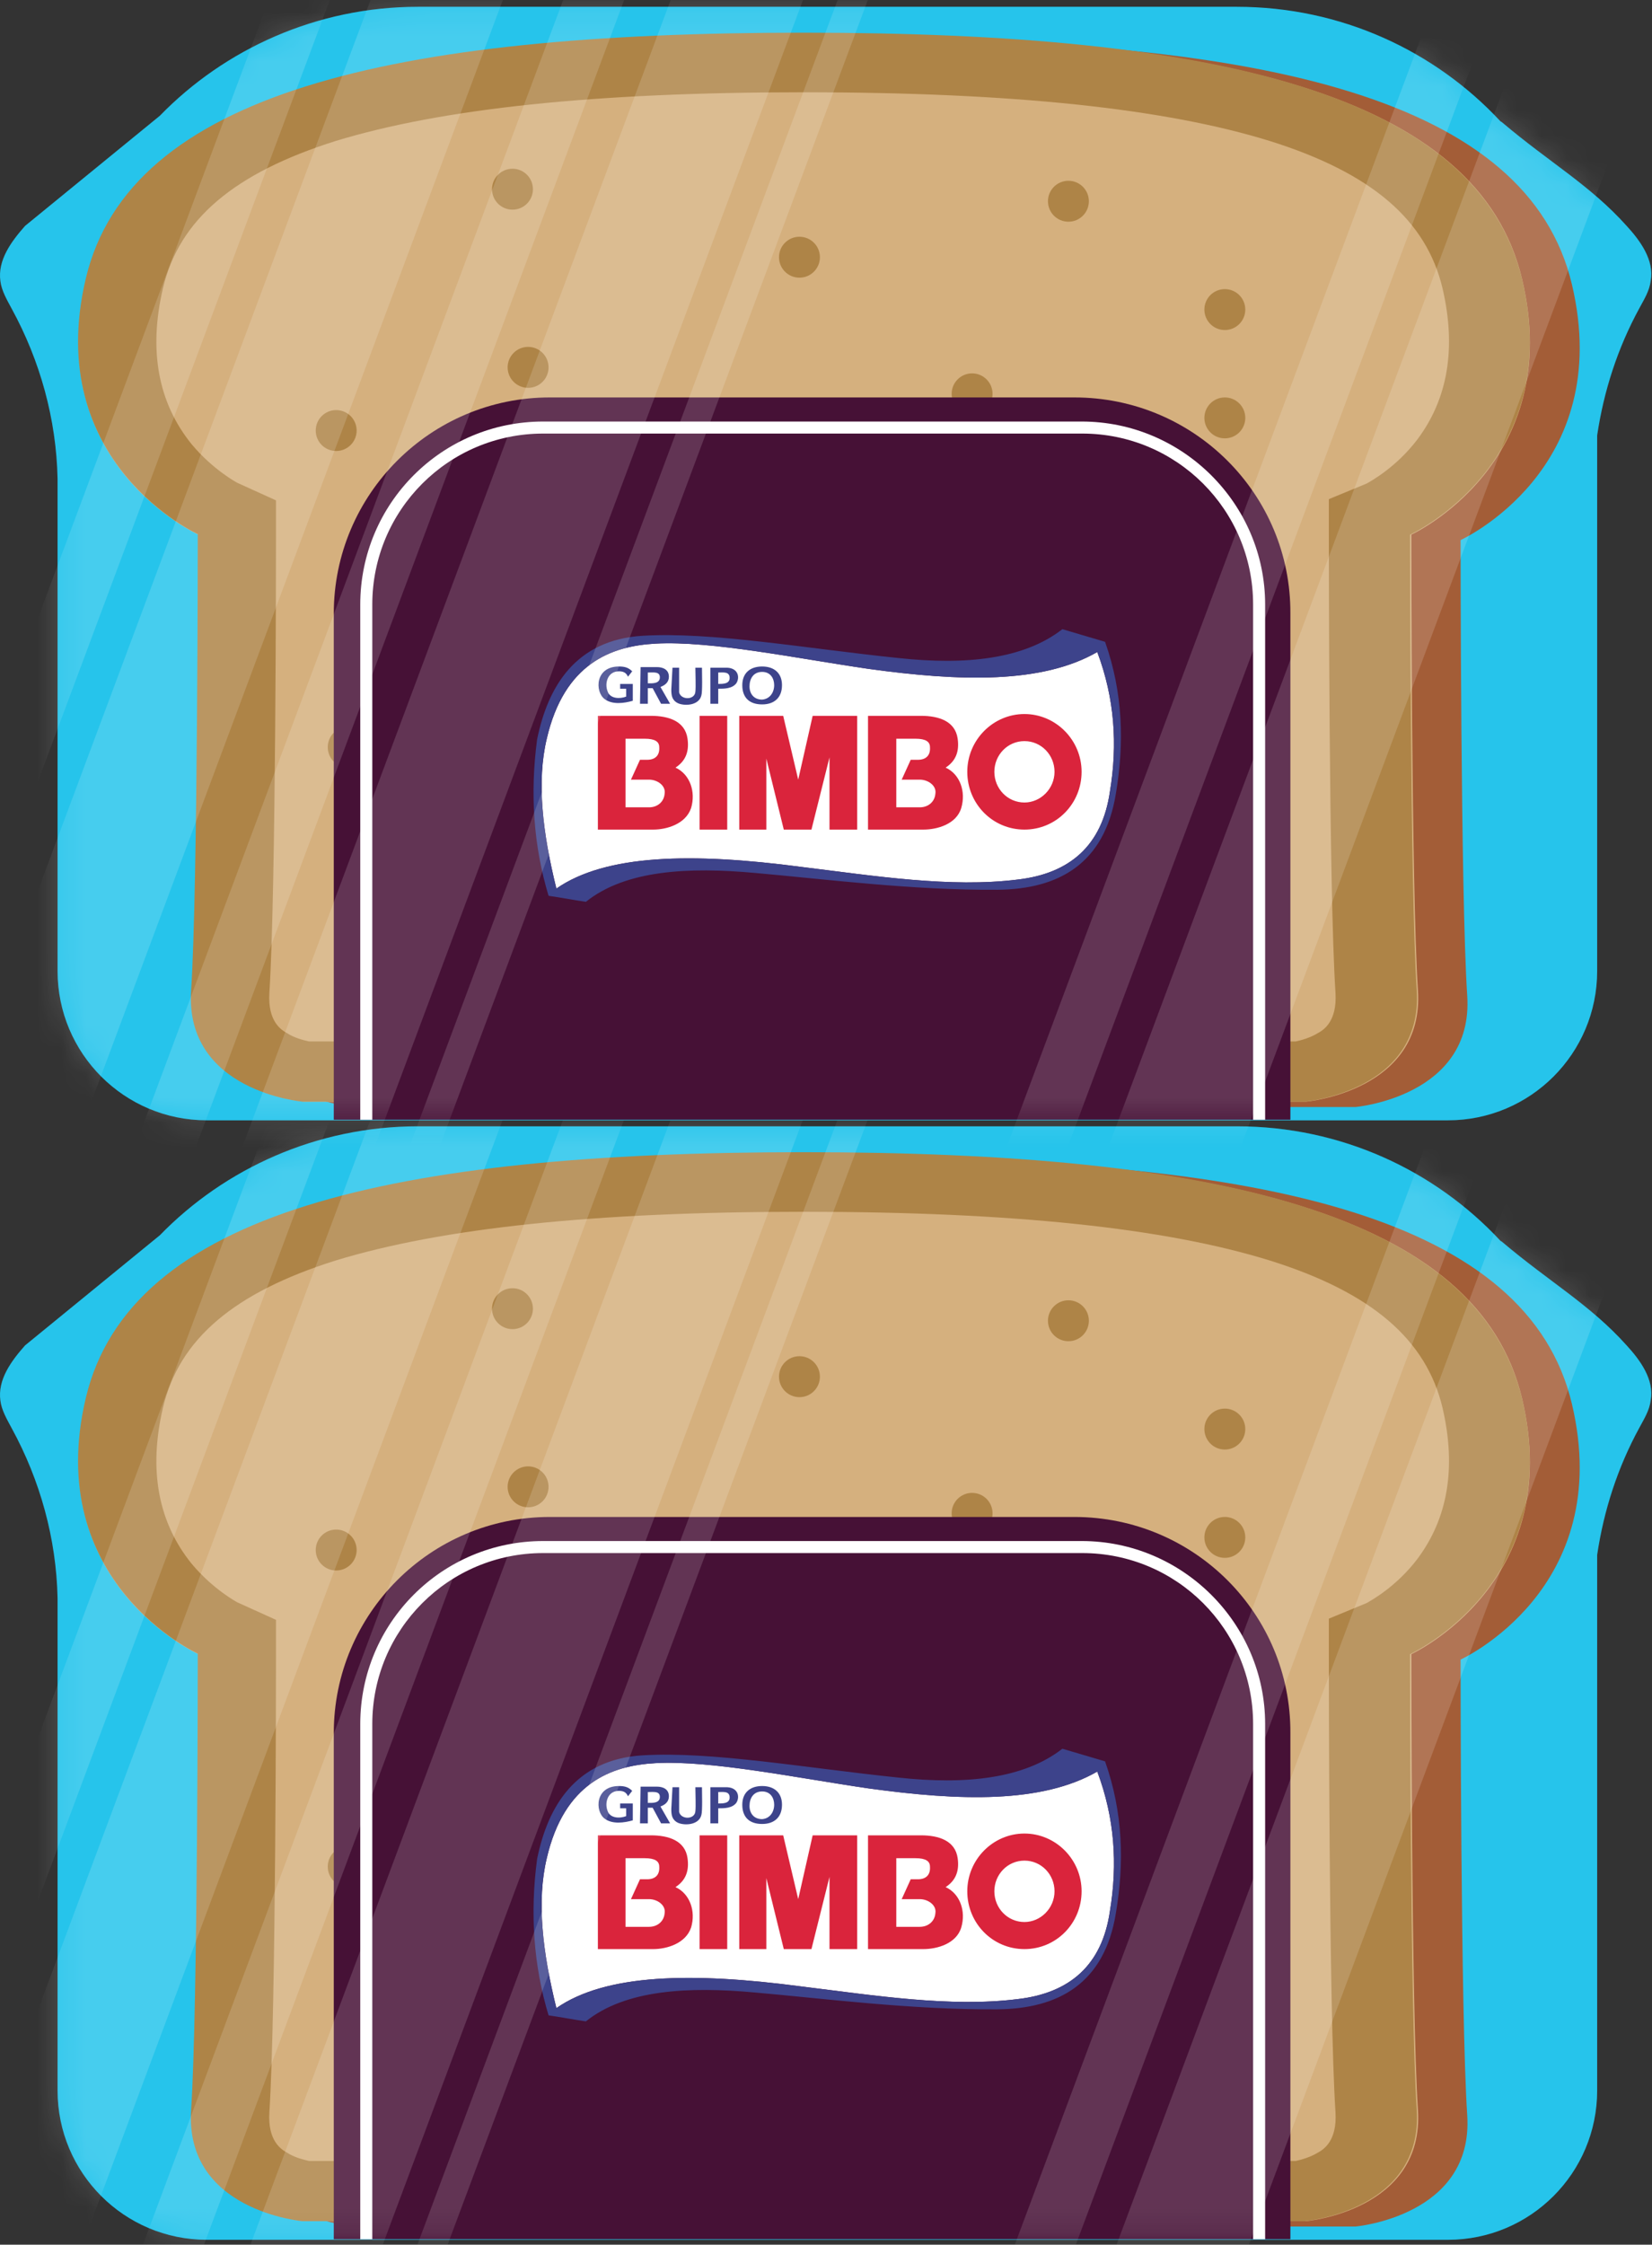 <svg width="67" height="91" viewBox="0 0 67 91" fill="none" xmlns="http://www.w3.org/2000/svg">
<rect x="0" y="0" width="67" height="91" fill="#333333" stroke="none"/>
<path d="M65.972 54.543C64.483 52.884 62.849 51.981 60.921 50.346C60.897 50.322 60.872 50.322 60.848 50.297C58.188 47.442 54.382 45.661 50.16 45.661H16.951C12.852 45.661 9.118 47.369 6.483 50.078L1.017 54.543C0.456 55.177 -0.105 55.934 0.017 56.788C0.066 57.178 0.285 57.544 0.48 57.91C1.627 60.009 2.286 62.376 2.335 64.791V84.751C2.335 88.094 5.043 90.802 8.386 90.802H58.725C62.068 90.802 64.776 88.094 64.776 84.751V63.034C65.045 61.229 65.606 59.496 66.484 57.886C66.68 57.52 66.899 57.178 66.948 56.763C67.094 55.934 66.533 55.153 65.972 54.543Z" fill="#00BAE7"/>
<path d="M63.751 56.91C61.97 49.419 51.404 46.954 34.641 46.954C17.878 46.954 7.313 49.419 5.531 56.91C3.75 64.401 10.07 67.28 10.07 67.28C10.07 67.28 10.07 81.652 9.801 85.751C9.533 89.85 14.34 90.265 14.34 90.265H34.666H54.967C54.967 90.265 59.774 89.85 59.506 85.751C59.237 81.652 59.237 67.28 59.237 67.28C59.237 67.28 65.532 64.425 63.751 56.91Z" fill="#934114"/>
<path d="M61.729 56.69C59.948 49.199 49.382 46.734 32.619 46.734C15.856 46.734 5.315 49.174 3.509 56.69C1.703 64.205 8.047 67.06 8.047 67.06C8.047 67.06 8.047 81.432 7.779 85.531C7.511 89.631 12.318 90.046 12.318 90.046H32.643H52.969C52.969 90.046 57.776 89.631 57.508 85.531C57.239 81.432 57.239 67.06 57.239 67.06C57.239 67.06 63.51 64.181 61.729 56.69Z" fill="#CEA267"/>
<path d="M13.634 63.668C14.092 63.668 14.464 63.297 14.464 62.838C14.464 62.38 14.092 62.009 13.634 62.009C13.176 62.009 12.805 62.38 12.805 62.838C12.805 63.297 13.176 63.668 13.634 63.668Z" fill="#A06E27"/>
<path d="M21.418 61.106C21.876 61.106 22.247 60.735 22.247 60.277C22.247 59.819 21.876 59.447 21.418 59.447C20.959 59.447 20.588 59.819 20.588 60.277C20.588 60.735 20.959 61.106 21.418 61.106Z" fill="#A06E27"/>
<path d="M20.785 53.884C21.243 53.884 21.614 53.512 21.614 53.054C21.614 52.596 21.243 52.225 20.785 52.225C20.326 52.225 19.955 52.596 19.955 53.054C19.955 53.512 20.326 53.884 20.785 53.884Z" fill="#A06E27"/>
<path d="M19.148 71.819C19.606 71.819 19.978 71.448 19.978 70.99C19.978 70.532 19.606 70.16 19.148 70.16C18.69 70.16 18.318 70.532 18.318 70.99C18.318 71.448 18.69 71.819 19.148 71.819Z" fill="#A06E27"/>
<path d="M33.253 67.255C33.712 67.255 34.083 66.883 34.083 66.425C34.083 65.967 33.712 65.596 33.253 65.596C32.795 65.596 32.424 65.967 32.424 66.425C32.424 66.883 32.795 67.255 33.253 67.255Z" fill="#A06E27"/>
<path d="M25.175 66.45C25.634 66.45 26.005 66.079 26.005 65.621C26.005 65.162 25.634 64.791 25.175 64.791C24.717 64.791 24.346 65.162 24.346 65.621C24.346 66.079 24.717 66.45 25.175 66.45Z" fill="#A06E27"/>
<path d="M32.423 56.641C32.882 56.641 33.253 56.269 33.253 55.811C33.253 55.353 32.882 54.981 32.423 54.981C31.965 54.981 31.594 55.353 31.594 55.811C31.594 56.269 31.965 56.641 32.423 56.641Z" fill="#A06E27"/>
<path d="M50.822 76.211C51.28 76.211 51.651 75.84 51.651 75.381C51.651 74.923 51.28 74.552 50.822 74.552C50.364 74.552 49.992 74.923 49.992 75.381C49.992 75.84 50.364 76.211 50.822 76.211Z" fill="#A06E27"/>
<path d="M43.013 78.749C43.471 78.749 43.843 78.378 43.843 77.919C43.843 77.461 43.471 77.09 43.013 77.09C42.555 77.09 42.184 77.461 42.184 77.919C42.184 78.378 42.555 78.749 43.013 78.749Z" fill="#A06E27"/>
<path d="M43.646 85.973C44.104 85.973 44.476 85.601 44.476 85.143C44.476 84.685 44.104 84.314 43.646 84.314C43.188 84.314 42.816 84.685 42.816 85.143C42.816 85.601 43.188 85.973 43.646 85.973Z" fill="#A06E27"/>
<path d="M45.283 68.037C45.741 68.037 46.112 67.666 46.112 67.208C46.112 66.749 45.741 66.378 45.283 66.378C44.825 66.378 44.453 66.749 44.453 67.208C44.453 67.666 44.825 68.037 45.283 68.037Z" fill="#A06E27"/>
<path d="M39.425 62.181C39.883 62.181 40.255 61.809 40.255 61.351C40.255 60.893 39.883 60.522 39.425 60.522C38.967 60.522 38.596 60.893 38.596 61.351C38.596 61.809 38.967 62.181 39.425 62.181Z" fill="#A06E27"/>
<path d="M49.675 58.765C50.133 58.765 50.505 58.393 50.505 57.935C50.505 57.477 50.133 57.105 49.675 57.105C49.217 57.105 48.846 57.477 48.846 57.935C48.846 58.393 49.217 58.765 49.675 58.765Z" fill="#A06E27"/>
<path d="M49.675 63.156C50.133 63.156 50.505 62.785 50.505 62.327C50.505 61.868 50.133 61.497 49.675 61.497C49.217 61.497 48.846 61.868 48.846 62.327C48.846 62.785 49.217 63.156 49.675 63.156Z" fill="#A06E27"/>
<path d="M43.332 54.373C43.79 54.373 44.161 54.002 44.161 53.544C44.161 53.085 43.79 52.714 43.332 52.714C42.873 52.714 42.502 53.085 42.502 53.544C42.502 54.002 42.873 54.373 43.332 54.373Z" fill="#A06E27"/>
<path d="M31.203 72.601C31.661 72.601 32.032 72.229 32.032 71.771C32.032 71.313 31.661 70.941 31.203 70.941C30.744 70.941 30.373 71.313 30.373 71.771C30.373 72.229 30.744 72.601 31.203 72.601Z" fill="#A06E27"/>
<path d="M28.275 79.433C28.733 79.433 29.105 79.061 29.105 78.603C29.105 78.145 28.733 77.773 28.275 77.773C27.817 77.773 27.445 78.145 27.445 78.603C27.445 79.061 27.817 79.433 28.275 79.433Z" fill="#A06E27"/>
<path d="M14.123 76.504C14.581 76.504 14.952 76.132 14.952 75.674C14.952 75.216 14.581 74.845 14.123 74.845C13.664 74.845 13.293 75.216 13.293 75.674C13.293 76.132 13.664 76.504 14.123 76.504Z" fill="#A06E27"/>
<path d="M17.05 84.312C17.509 84.312 17.88 83.94 17.88 83.482C17.88 83.024 17.509 82.652 17.05 82.652C16.592 82.652 16.221 83.024 16.221 83.482C16.221 83.94 16.592 84.312 17.05 84.312Z" fill="#A06E27"/>
<path d="M23.884 85.29C24.343 85.29 24.714 84.919 24.714 84.46C24.714 84.002 24.343 83.631 23.884 83.631C23.426 83.631 23.055 84.002 23.055 84.46C23.055 84.919 23.426 85.29 23.884 85.29Z" fill="#A06E27"/>
<path d="M25.103 75.772C25.561 75.772 25.933 75.401 25.933 74.943C25.933 74.485 25.561 74.113 25.103 74.113C24.645 74.113 24.273 74.485 24.273 74.943C24.273 75.401 24.645 75.772 25.103 75.772Z" fill="#A06E27"/>
<path d="M39.279 73.43C39.737 73.43 40.108 73.058 40.108 72.6C40.108 72.142 39.737 71.77 39.279 71.77C38.821 71.77 38.449 72.142 38.449 72.6C38.449 73.058 38.821 73.43 39.279 73.43Z" fill="#A06E27"/>
<path d="M32.007 83.238C32.465 83.238 32.837 82.867 32.837 82.409C32.837 81.951 32.465 81.579 32.007 81.579C31.549 81.579 31.178 81.951 31.178 82.409C31.178 82.867 31.549 83.238 32.007 83.238Z" fill="#A06E27"/>
<path d="M32.592 49.126C41.059 49.126 47.257 49.784 51.503 51.102C55.627 52.395 57.847 54.299 58.506 57.08C59.067 59.496 58.726 61.546 57.481 63.205C56.627 64.327 55.602 64.888 55.431 64.986L53.894 65.621V67.036C53.894 67.621 53.894 81.505 54.163 85.629C54.236 86.8 53.675 87.142 53.455 87.264C53.138 87.459 52.772 87.557 52.552 87.606H32.544H12.535C12.316 87.557 11.925 87.459 11.632 87.264C11.413 87.142 10.851 86.8 10.925 85.629C11.193 81.505 11.193 67.621 11.193 67.036V65.669L9.631 64.962C9.631 64.962 8.655 64.449 7.777 63.4C6.411 61.716 6.02 59.593 6.606 57.08C7.265 54.274 9.509 52.395 13.609 51.102C17.928 49.784 24.101 49.126 32.592 49.126ZM32.592 46.71C15.854 46.71 5.264 49.174 3.482 56.665C1.701 64.156 8.021 67.036 8.021 67.036C8.021 67.036 8.021 81.408 7.753 85.507C7.46 89.631 12.267 90.046 12.267 90.046H32.592H52.918C52.918 90.046 57.725 89.631 57.457 85.531C57.188 81.432 57.188 67.06 57.188 67.06C57.188 67.06 63.508 64.181 61.727 56.69C59.897 49.174 49.331 46.71 32.592 46.71Z" fill="#A06E27"/>
<path opacity="0.15" d="M65.972 54.543C64.483 52.884 62.849 51.981 60.921 50.346C60.897 50.322 60.872 50.322 60.848 50.297C58.188 47.442 54.382 45.661 50.16 45.661H16.951C12.852 45.661 9.118 47.369 6.483 50.078L1.017 54.543C0.456 55.177 -0.105 55.934 0.017 56.788C0.066 57.178 0.285 57.544 0.48 57.91C1.627 60.009 2.286 62.376 2.335 64.791V84.751C2.335 88.094 5.043 90.802 8.386 90.802H58.725C62.068 90.802 64.776 88.094 64.776 84.751V63.034C65.045 61.229 65.606 59.496 66.484 57.886C66.68 57.52 66.899 57.178 66.948 56.763C67.094 55.934 66.533 55.153 65.972 54.543Z" fill="white"/>
<path d="M43.574 61.498H22.297C17.466 61.498 13.537 65.427 13.537 70.258V90.779H52.334V70.258C52.359 65.427 48.43 61.498 43.574 61.498Z" fill="#461136"/>
<path d="M43.868 62.474H22.029C17.93 62.474 14.611 65.792 14.611 69.891V90.778H15.099V69.891C15.099 66.061 18.198 62.962 22.029 62.962H43.892C47.723 62.962 50.822 66.061 50.822 69.891V90.778H51.31V69.891C51.31 65.817 47.967 62.474 43.868 62.474Z" fill="white"/>
<path fill-rule="evenodd" clip-rule="evenodd" d="M32.496 80.53C28.055 79.944 24.566 80.018 22.565 81.409C22.004 79.139 21.76 77.065 22.175 75.333C22.883 72.283 24.786 71.575 26.591 71.477C28.836 71.355 32.374 72.087 35.229 72.502C38.938 73.015 42.257 73.112 44.502 71.819C45.209 73.698 45.331 75.577 45.014 77.48C44.697 79.676 43.379 80.799 41.281 81.043C38.548 81.384 35.473 80.896 32.496 80.53Z" fill="white"/>
<path fill-rule="evenodd" clip-rule="evenodd" d="M30.91 72.626C31.252 72.626 31.398 72.894 31.398 73.163C31.398 73.456 31.227 73.724 30.91 73.748C30.568 73.748 30.398 73.504 30.398 73.212C30.398 72.919 30.544 72.626 30.91 72.626ZM30.91 72.406C30.422 72.406 30.105 72.675 30.105 73.163C30.105 73.675 30.398 73.944 30.91 73.944C31.398 73.944 31.715 73.675 31.715 73.163C31.715 72.675 31.398 72.406 30.91 72.406ZM29.129 73.114V72.65C29.324 72.65 29.592 72.602 29.592 72.87C29.592 73.114 29.324 73.114 29.129 73.114ZM28.812 73.919H29.129V73.309C29.373 73.309 29.69 73.309 29.861 73.09C30.007 72.87 29.958 72.48 29.495 72.455H28.812V73.919ZM27.274 72.455H27.543C27.543 72.602 27.543 73.334 27.543 73.456C27.616 73.773 28.177 73.773 28.202 73.431C28.226 73.236 28.202 72.675 28.202 72.455H28.47C28.47 72.65 28.494 73.431 28.446 73.578C28.348 73.992 27.762 74.017 27.494 73.895C27.25 73.773 27.226 73.578 27.226 73.334L27.274 72.455ZM26.274 73.09V72.65C26.494 72.65 26.762 72.602 26.762 72.846C26.762 73.114 26.445 73.09 26.274 73.09ZM25.957 73.919H26.274V73.285H26.469L26.811 73.919H27.177L26.786 73.236C26.982 73.163 27.128 73.041 27.128 72.821C27.128 72.528 26.884 72.431 26.64 72.431H25.981L25.957 73.919ZM25.151 73.114V73.309H25.395V73.626C25.151 73.724 24.737 73.724 24.639 73.407C24.517 73.09 24.639 72.602 25.103 72.602C25.273 72.602 25.395 72.65 25.469 72.821L25.64 72.602C25.493 72.455 25.347 72.406 25.103 72.406C24.127 72.406 24.127 73.431 24.517 73.724C24.834 73.968 25.322 73.895 25.664 73.797V73.114H25.151ZM30.617 80.776C27.933 80.532 25.371 80.654 23.761 81.947C23.248 81.874 22.76 81.776 22.248 81.703C21.638 79.678 21.491 77.555 21.784 75.359C22.223 73.212 23.346 71.333 26.054 71.162C28.86 70.991 32.667 71.674 36.449 72.065C39.157 72.358 41.524 72.114 43.086 70.894C43.672 71.064 44.233 71.235 44.818 71.406C45.55 73.48 45.599 75.53 45.258 77.555C44.794 80.41 42.94 81.435 40.451 81.459C36.986 81.483 33.399 81.02 30.617 80.776ZM32.496 80.532C28.055 79.946 24.566 80.019 22.565 81.41C22.004 79.141 21.76 77.067 22.175 75.335C22.882 72.284 24.785 71.577 26.591 71.479C28.836 71.357 32.374 72.089 35.229 72.504C38.938 73.016 42.256 73.114 44.501 71.821C45.209 73.7 45.331 75.579 45.014 77.482C44.696 79.678 43.379 80.8 41.28 81.044C38.547 81.386 35.473 80.898 32.496 80.532Z" fill="#3D438B"/>
<path fill-rule="evenodd" clip-rule="evenodd" d="M37.302 78.114H36.351V75.332H37.132C37.546 75.332 37.717 75.454 37.717 75.674C37.742 76.016 37.546 76.186 37.229 76.186H36.936L36.57 76.992H37.302C37.644 76.992 37.986 77.236 37.937 77.553C37.912 77.894 37.644 78.114 37.302 78.114ZM37.449 79.017H35.204V74.405H37.351C38.083 74.405 38.742 74.625 38.84 75.332C38.913 75.845 38.766 76.235 38.352 76.504C38.937 76.772 39.181 77.48 38.986 78.138C38.791 78.797 38.01 79.017 37.449 79.017ZM41.548 75.43C42.231 75.43 42.768 75.991 42.768 76.674C42.768 77.358 42.207 77.919 41.548 77.919C40.865 77.919 40.328 77.358 40.328 76.674C40.328 75.991 40.865 75.43 41.548 75.43ZM41.548 74.332C42.817 74.332 43.866 75.381 43.866 76.674C43.866 77.968 42.841 79.017 41.548 79.017C40.255 79.017 39.23 77.968 39.23 76.674C39.23 75.381 40.279 74.332 41.548 74.332ZM34.765 74.405V79.017H33.642V76.089L32.91 79.017H31.788L31.08 76.138V79.017H29.982V74.405H31.764L32.373 76.992L32.959 74.405H34.765ZM28.372 74.405H29.494V79.017H28.372V74.405ZM26.322 78.114H25.37V75.332H26.151C26.566 75.332 26.737 75.454 26.737 75.674C26.761 76.016 26.566 76.186 26.249 76.186H25.956L25.59 76.992H26.322C26.664 76.992 27.005 77.236 26.956 77.553C26.932 77.894 26.664 78.114 26.322 78.114ZM26.493 79.017H24.248V74.405H26.395C27.127 74.405 27.786 74.625 27.884 75.332C27.957 75.845 27.811 76.235 27.396 76.504C27.981 76.772 28.225 77.48 28.03 78.138C27.811 78.797 27.03 79.017 26.493 79.017Z" fill="#DA243C"/>
<mask id="mask0" mask-type="alpha" maskUnits="userSpaceOnUse" x="0" y="45" width="67" height="46">
<path d="M65.972 54.543C64.483 52.884 62.849 51.981 60.921 50.346C60.897 50.322 60.872 50.322 60.848 50.297C58.188 47.442 54.382 45.661 50.16 45.661H16.951C12.852 45.661 9.118 47.369 6.483 50.078L1.017 54.543C0.456 55.177 -0.105 55.934 0.017 56.788C0.066 57.178 0.285 57.544 0.48 57.91C1.627 60.009 2.286 62.376 2.335 64.791V84.751C2.335 88.094 5.043 90.802 8.386 90.802H58.725C62.068 90.802 64.776 88.094 64.776 84.751V63.034C65.045 61.229 65.606 59.496 66.484 57.886C66.68 57.52 66.899 57.178 66.948 56.763C67.094 55.934 66.533 55.153 65.972 54.543Z" fill="#00BAE7"/>
</mask>
<g mask="url(#mask0)">
<path opacity="0.15" d="M4.719 100.511L32.201 26.952L30.03 26.141L2.547 99.7L4.719 100.511Z" fill="white"/>
<path opacity="0.15" d="M12.463 106.233L39.945 32.674L38.871 32.272L11.389 105.831L12.463 106.233Z" fill="white"/>
<path opacity="0.15" d="M10.82 103.591L38.303 30.032L33.594 28.273L6.111 101.832L10.82 103.591Z" fill="white"/>
<path opacity="0.15" d="M43.641 109.762L71.123 36.203L66.414 34.444L38.932 108.003L43.641 109.762Z" fill="white"/>
<path opacity="0.15" d="M37.834 106.522L65.316 32.963L63.145 32.152L35.662 105.71L37.834 106.522Z" fill="white"/>
<path opacity="0.15" d="M-0.17 100.423L27.312 26.864L22.604 25.105L-4.879 98.664L-0.17 100.423Z" fill="white"/>
<path opacity="0.15" d="M-5.977 97.183L21.506 23.624L19.334 22.813L-8.148 96.371L-5.977 97.183Z" fill="white"/>
</g>
<path d="M65.972 9.158C64.483 7.499 62.849 6.596 60.921 4.961C60.897 4.937 60.872 4.937 60.848 4.912C58.188 2.058 54.382 0.276 50.16 0.276H16.951C12.852 0.276 9.118 1.984 6.483 4.693L1.017 9.158C0.456 9.793 -0.105 10.549 0.017 11.403C0.066 11.793 0.285 12.159 0.48 12.525C1.627 14.624 2.286 16.991 2.335 19.407V39.366C2.335 42.709 5.043 45.418 8.386 45.418H58.725C62.068 45.418 64.776 42.709 64.776 39.366V17.65C65.045 15.844 65.606 14.111 66.484 12.501C66.68 12.135 66.899 11.793 66.948 11.379C67.094 10.549 66.533 9.768 65.972 9.158Z" fill="#00BAE7"/>
<path d="M63.751 11.525C61.97 4.034 51.404 1.569 34.641 1.569C17.878 1.569 7.313 4.034 5.531 11.525C3.75 19.016 10.07 21.895 10.07 21.895C10.07 21.895 10.07 36.267 9.801 40.366C9.533 44.466 14.34 44.88 14.34 44.88H34.666H54.967C54.967 44.88 59.774 44.466 59.506 40.366C59.237 36.267 59.237 21.895 59.237 21.895C59.237 21.895 65.532 19.04 63.751 11.525Z" fill="#934114"/>
<path d="M61.729 11.305C59.948 3.814 49.382 1.35 32.619 1.35C15.856 1.35 5.315 3.79 3.509 11.305C1.703 18.82 8.047 21.675 8.047 21.675C8.047 21.675 8.047 36.047 7.779 40.147C7.511 44.246 12.318 44.661 12.318 44.661H32.643H52.969C52.969 44.661 57.776 44.246 57.508 40.147C57.239 36.047 57.239 21.675 57.239 21.675C57.239 21.675 63.51 18.796 61.729 11.305Z" fill="#CEA267"/>
<path d="M13.634 18.284C14.092 18.284 14.464 17.913 14.464 17.455C14.464 16.996 14.092 16.625 13.634 16.625C13.176 16.625 12.805 16.996 12.805 17.455C12.805 17.913 13.176 18.284 13.634 18.284Z" fill="#A06E27"/>
<path d="M21.418 15.723C21.876 15.723 22.247 15.351 22.247 14.893C22.247 14.435 21.876 14.063 21.418 14.063C20.959 14.063 20.588 14.435 20.588 14.893C20.588 15.351 20.959 15.723 21.418 15.723Z" fill="#A06E27"/>
<path d="M20.785 8.5C21.243 8.5 21.614 8.129 21.614 7.67C21.614 7.212 21.243 6.841 20.785 6.841C20.326 6.841 19.955 7.212 19.955 7.67C19.955 8.129 20.326 8.5 20.785 8.5Z" fill="#A06E27"/>
<path d="M19.148 26.436C19.606 26.436 19.978 26.064 19.978 25.606C19.978 25.148 19.606 24.776 19.148 24.776C18.69 24.776 18.318 25.148 18.318 25.606C18.318 26.064 18.69 26.436 19.148 26.436Z" fill="#A06E27"/>
<path d="M33.255 21.871C33.714 21.871 34.085 21.5 34.085 21.041C34.085 20.583 33.714 20.212 33.255 20.212C32.797 20.212 32.426 20.583 32.426 21.041C32.426 21.5 32.797 21.871 33.255 21.871Z" fill="#A06E27"/>
<path d="M25.175 21.067C25.634 21.067 26.005 20.695 26.005 20.237C26.005 19.779 25.634 19.407 25.175 19.407C24.717 19.407 24.346 19.779 24.346 20.237C24.346 20.695 24.717 21.067 25.175 21.067Z" fill="#A06E27"/>
<path d="M32.423 11.257C32.882 11.257 33.253 10.886 33.253 10.427C33.253 9.969 32.882 9.598 32.423 9.598C31.965 9.598 31.594 9.969 31.594 10.427C31.594 10.886 31.965 11.257 32.423 11.257Z" fill="#A06E27"/>
<path d="M50.822 30.826C51.28 30.826 51.651 30.455 51.651 29.997C51.651 29.538 51.28 29.167 50.822 29.167C50.364 29.167 49.992 29.538 49.992 29.997C49.992 30.455 50.364 30.826 50.822 30.826Z" fill="#A06E27"/>
<path d="M43.013 33.364C43.471 33.364 43.843 32.993 43.843 32.535C43.843 32.077 43.471 31.705 43.013 31.705C42.555 31.705 42.184 32.077 42.184 32.535C42.184 32.993 42.555 33.364 43.013 33.364Z" fill="#A06E27"/>
<path d="M43.646 40.588C44.104 40.588 44.476 40.217 44.476 39.758C44.476 39.3 44.104 38.929 43.646 38.929C43.188 38.929 42.816 39.3 42.816 39.758C42.816 40.217 43.188 40.588 43.646 40.588Z" fill="#A06E27"/>
<path d="M45.283 22.652C45.741 22.652 46.112 22.281 46.112 21.823C46.112 21.365 45.741 20.993 45.283 20.993C44.825 20.993 44.453 21.365 44.453 21.823C44.453 22.281 44.825 22.652 45.283 22.652Z" fill="#A06E27"/>
<path d="M39.425 16.796C39.883 16.796 40.255 16.424 40.255 15.966C40.255 15.508 39.883 15.137 39.425 15.137C38.967 15.137 38.596 15.508 38.596 15.966C38.596 16.424 38.967 16.796 39.425 16.796Z" fill="#A06E27"/>
<path d="M49.675 13.38C50.133 13.38 50.505 13.008 50.505 12.55C50.505 12.092 50.133 11.721 49.675 11.721C49.217 11.721 48.846 12.092 48.846 12.55C48.846 13.008 49.217 13.38 49.675 13.38Z" fill="#A06E27"/>
<path d="M49.675 17.771C50.133 17.771 50.505 17.4 50.505 16.942C50.505 16.484 50.133 16.112 49.675 16.112C49.217 16.112 48.846 16.484 48.846 16.942C48.846 17.4 49.217 17.771 49.675 17.771Z" fill="#A06E27"/>
<path d="M43.332 8.988C43.79 8.988 44.161 8.617 44.161 8.159C44.161 7.701 43.79 7.329 43.332 7.329C42.873 7.329 42.502 7.701 42.502 8.159C42.502 8.617 42.873 8.988 43.332 8.988Z" fill="#A06E27"/>
<path d="M31.203 27.216C31.661 27.216 32.032 26.845 32.032 26.386C32.032 25.928 31.661 25.557 31.203 25.557C30.744 25.557 30.373 25.928 30.373 26.386C30.373 26.845 30.744 27.216 31.203 27.216Z" fill="#A06E27"/>
<path d="M28.275 34.048C28.733 34.048 29.105 33.676 29.105 33.218C29.105 32.76 28.733 32.389 28.275 32.389C27.817 32.389 27.445 32.76 27.445 33.218C27.445 33.676 27.817 34.048 28.275 34.048Z" fill="#A06E27"/>
<path d="M14.123 31.119C14.581 31.119 14.952 30.748 14.952 30.29C14.952 29.831 14.581 29.46 14.123 29.46C13.664 29.46 13.293 29.831 13.293 30.29C13.293 30.748 13.664 31.119 14.123 31.119Z" fill="#A06E27"/>
<path d="M17.05 38.927C17.509 38.927 17.88 38.555 17.88 38.097C17.88 37.639 17.509 37.268 17.05 37.268C16.592 37.268 16.221 37.639 16.221 38.097C16.221 38.555 16.592 38.927 17.05 38.927Z" fill="#A06E27"/>
<path d="M23.884 39.905C24.343 39.905 24.714 39.534 24.714 39.076C24.714 38.617 24.343 38.246 23.884 38.246C23.426 38.246 23.055 38.617 23.055 39.076C23.055 39.534 23.426 39.905 23.884 39.905Z" fill="#A06E27"/>
<path d="M25.103 30.388C25.561 30.388 25.933 30.016 25.933 29.558C25.933 29.1 25.561 28.729 25.103 28.729C24.645 28.729 24.273 29.1 24.273 29.558C24.273 30.016 24.645 30.388 25.103 30.388Z" fill="#A06E27"/>
<path d="M39.279 28.045C39.737 28.045 40.108 27.674 40.108 27.215C40.108 26.757 39.737 26.386 39.279 26.386C38.821 26.386 38.449 26.757 38.449 27.215C38.449 27.674 38.821 28.045 39.279 28.045Z" fill="#A06E27"/>
<path d="M32.007 37.854C32.465 37.854 32.837 37.482 32.837 37.024C32.837 36.566 32.465 36.194 32.007 36.194C31.549 36.194 31.178 36.566 31.178 37.024C31.178 37.482 31.549 37.854 32.007 37.854Z" fill="#A06E27"/>
<path d="M32.592 3.741C41.059 3.741 47.257 4.4 51.503 5.717C55.627 7.011 57.847 8.914 58.506 11.695C59.067 14.111 58.726 16.161 57.481 17.82C56.627 18.942 55.602 19.504 55.431 19.601L53.894 20.236V21.651C53.894 22.237 53.894 36.12 54.163 40.244C54.236 41.416 53.675 41.757 53.455 41.879C53.138 42.074 52.772 42.172 52.552 42.221H32.544H12.535C12.316 42.172 11.925 42.074 11.632 41.879C11.413 41.757 10.851 41.416 10.925 40.244C11.193 36.12 11.193 22.237 11.193 21.651V20.285L9.631 19.577C9.631 19.577 8.655 19.064 7.777 18.015C6.411 16.332 6.02 14.209 6.606 11.695C7.265 8.889 9.509 7.011 13.609 5.717C17.928 4.4 24.101 3.741 32.592 3.741ZM32.592 1.325C15.854 1.325 5.264 3.79 3.482 11.281C1.701 18.772 8.021 21.651 8.021 21.651C8.021 21.651 8.021 36.023 7.753 40.122C7.46 44.246 12.267 44.661 12.267 44.661H32.592H52.918C52.918 44.661 57.725 44.246 57.457 40.147C57.188 36.047 57.188 21.675 57.188 21.675C57.188 21.675 63.508 18.796 61.727 11.305C59.897 3.79 49.331 1.325 32.592 1.325Z" fill="#A06E27"/>
<path opacity="0.15" d="M65.972 9.158C64.483 7.499 62.849 6.596 60.921 4.961C60.897 4.937 60.872 4.937 60.848 4.912C58.188 2.058 54.382 0.276 50.16 0.276H16.951C12.852 0.276 9.118 1.984 6.483 4.693L1.017 9.158C0.456 9.793 -0.105 10.549 0.017 11.403C0.066 11.793 0.285 12.159 0.48 12.525C1.627 14.624 2.286 16.991 2.335 19.407V39.366C2.335 42.709 5.043 45.418 8.386 45.418H58.725C62.068 45.418 64.776 42.709 64.776 39.366V17.65C65.045 15.844 65.606 14.111 66.484 12.501C66.68 12.135 66.899 11.793 66.948 11.379C67.094 10.549 66.533 9.768 65.972 9.158Z" fill="white"/>
<path d="M43.574 16.112H22.297C17.466 16.112 13.537 20.041 13.537 24.872V45.393H52.334V24.872C52.359 20.041 48.43 16.112 43.574 16.112Z" fill="#461136"/>
<path d="M43.868 17.089H22.029C17.93 17.089 14.611 20.407 14.611 24.507V45.394H15.099V24.507C15.099 20.676 18.198 17.577 22.029 17.577H43.892C47.723 17.577 50.822 20.676 50.822 24.507V45.394H51.31V24.507C51.31 20.432 47.967 17.089 43.868 17.089Z" fill="white"/>
<path fill-rule="evenodd" clip-rule="evenodd" d="M32.496 35.144C28.055 34.559 24.566 34.632 22.565 36.023C22.004 33.754 21.76 31.679 22.175 29.947C22.883 26.897 24.786 26.189 26.591 26.092C28.836 25.97 32.374 26.702 35.229 27.116C38.938 27.629 42.257 27.727 44.502 26.433C45.209 28.312 45.331 30.191 45.014 32.094C44.697 34.29 43.379 35.413 41.281 35.657C38.548 35.998 35.473 35.51 32.496 35.144Z" fill="white"/>
<path fill-rule="evenodd" clip-rule="evenodd" d="M30.91 27.239C31.252 27.239 31.398 27.508 31.398 27.776C31.398 28.069 31.227 28.337 30.91 28.362C30.568 28.362 30.398 28.118 30.398 27.825C30.398 27.532 30.544 27.239 30.91 27.239ZM30.91 27.02C30.422 27.02 30.105 27.288 30.105 27.776C30.105 28.288 30.398 28.557 30.91 28.557C31.398 28.557 31.715 28.288 31.715 27.776C31.715 27.288 31.398 27.02 30.91 27.02ZM29.129 27.727V27.264C29.324 27.264 29.592 27.215 29.592 27.483C29.592 27.727 29.324 27.727 29.129 27.727ZM28.812 28.532H29.129V27.922C29.373 27.922 29.69 27.922 29.861 27.703C30.007 27.483 29.958 27.093 29.495 27.069H28.812V28.532ZM27.274 27.069H27.543C27.543 27.215 27.543 27.947 27.543 28.069C27.616 28.386 28.177 28.386 28.202 28.044C28.226 27.849 28.202 27.288 28.202 27.069H28.47C28.47 27.264 28.494 28.044 28.446 28.191C28.348 28.606 27.762 28.63 27.494 28.508C27.25 28.386 27.226 28.191 27.226 27.947L27.274 27.069ZM26.274 27.703V27.264C26.494 27.264 26.762 27.215 26.762 27.459C26.762 27.727 26.445 27.703 26.274 27.703ZM25.957 28.532H26.274V27.898H26.469L26.811 28.532H27.177L26.786 27.849C26.982 27.776 27.128 27.654 27.128 27.434C27.128 27.142 26.884 27.044 26.64 27.044H25.981L25.957 28.532ZM25.151 27.727V27.922H25.395V28.24C25.151 28.337 24.737 28.337 24.639 28.02C24.517 27.703 24.639 27.215 25.103 27.215C25.273 27.215 25.395 27.264 25.469 27.434L25.64 27.215C25.493 27.069 25.347 27.02 25.103 27.02C24.127 27.02 24.127 28.044 24.517 28.337C24.834 28.581 25.322 28.508 25.664 28.41V27.727H25.151ZM30.617 35.389C27.933 35.145 25.371 35.267 23.761 36.56C23.248 36.487 22.76 36.389 22.248 36.316C21.638 34.291 21.491 32.168 21.784 29.972C22.223 27.825 23.346 25.946 26.054 25.775C28.86 25.604 32.667 26.288 36.449 26.678C39.157 26.971 41.524 26.727 43.086 25.507C43.672 25.678 44.233 25.848 44.818 26.019C45.55 28.093 45.599 30.143 45.258 32.168C44.794 35.023 42.94 36.048 40.451 36.072C36.986 36.097 33.399 35.633 30.617 35.389ZM32.496 35.145C28.055 34.559 24.566 34.633 22.565 36.023C22.004 33.754 21.76 31.68 22.175 29.948C22.882 26.898 24.785 26.19 26.591 26.093C28.836 25.97 32.374 26.703 35.229 27.117C38.938 27.63 42.256 27.727 44.501 26.434C45.209 28.313 45.331 30.192 45.014 32.095C44.696 34.291 43.379 35.413 41.28 35.657C38.547 35.999 35.473 35.511 32.496 35.145Z" fill="#3D438B"/>
<path fill-rule="evenodd" clip-rule="evenodd" d="M37.302 32.729H36.351V29.948H37.132C37.546 29.948 37.717 30.07 37.717 30.289C37.742 30.631 37.546 30.802 37.229 30.802H36.936L36.57 31.607H37.302C37.644 31.607 37.986 31.851 37.937 32.168C37.912 32.51 37.644 32.729 37.302 32.729ZM37.449 33.632H35.204V29.02H37.351C38.083 29.02 38.742 29.24 38.84 29.948C38.913 30.46 38.766 30.851 38.352 31.119C38.937 31.387 39.181 32.095 38.986 32.754C38.791 33.413 38.01 33.632 37.449 33.632ZM41.548 30.045C42.231 30.045 42.768 30.607 42.768 31.29C42.768 31.973 42.207 32.534 41.548 32.534C40.865 32.534 40.328 31.973 40.328 31.29C40.328 30.607 40.865 30.045 41.548 30.045ZM41.548 28.947C42.817 28.947 43.866 29.997 43.866 31.29C43.866 32.583 42.841 33.632 41.548 33.632C40.255 33.632 39.23 32.583 39.23 31.29C39.23 29.997 40.279 28.947 41.548 28.947ZM34.765 29.02V33.632H33.642V30.704L32.91 33.632H31.788L31.08 30.753V33.632H29.982V29.02H31.764L32.373 31.607L32.959 29.02H34.765ZM28.372 29.02H29.494V33.632H28.372V29.02ZM26.322 32.729H25.37V29.948H26.151C26.566 29.948 26.737 30.07 26.737 30.289C26.761 30.631 26.566 30.802 26.249 30.802H25.956L25.59 31.607H26.322C26.664 31.607 27.005 31.851 26.956 32.168C26.932 32.51 26.664 32.729 26.322 32.729ZM26.493 33.632H24.248V29.02H26.395C27.127 29.02 27.786 29.24 27.884 29.948C27.957 30.46 27.811 30.851 27.396 31.119C27.981 31.387 28.225 32.095 28.03 32.754C27.811 33.413 27.03 33.632 26.493 33.632Z" fill="#DA243C"/>
<mask id="mask1" mask-type="alpha" maskUnits="userSpaceOnUse" x="0" y="0" width="67" height="46">
<path d="M65.972 9.158C64.483 7.499 62.849 6.596 60.921 4.961C60.897 4.937 60.872 4.937 60.848 4.912C58.188 2.058 54.382 0.276 50.16 0.276H16.951C12.852 0.276 9.118 1.984 6.483 4.693L1.017 9.158C0.456 9.793 -0.105 10.549 0.017 11.403C0.066 11.793 0.285 12.159 0.48 12.525C1.627 14.624 2.286 16.991 2.335 19.407V39.366C2.335 42.709 5.043 45.418 8.386 45.418H58.725C62.068 45.418 64.776 42.709 64.776 39.366V17.65C65.045 15.844 65.606 14.111 66.484 12.501C66.68 12.135 66.899 11.793 66.948 11.379C67.094 10.549 66.533 9.768 65.972 9.158Z" fill="#00BAE7"/>
</mask>
<g mask="url(#mask1)">
<path opacity="0.15" d="M4.719 55.126L32.201 -18.433L30.03 -19.244L2.547 54.315L4.719 55.126Z" fill="white"/>
<path opacity="0.15" d="M12.463 60.848L39.945 -12.711L38.871 -13.112L11.389 60.446L12.463 60.848Z" fill="white"/>
<path opacity="0.15" d="M10.82 58.206L38.303 -15.352L33.594 -17.112L6.111 56.447L10.82 58.206Z" fill="white"/>
<path opacity="0.15" d="M43.641 64.376L71.123 -9.183L66.414 -10.942L38.932 62.617L43.641 64.376Z" fill="white"/>
<path opacity="0.15" d="M37.834 61.136L65.316 -12.423L63.145 -13.234L35.662 60.325L37.834 61.136Z" fill="white"/>
<path opacity="0.15" d="M-0.17 55.038L27.312 -18.52L22.604 -20.28L-4.879 53.279L-0.17 55.038Z" fill="white"/>
<path opacity="0.15" d="M-5.977 51.798L21.506 -21.761L19.334 -22.572L-8.148 50.987L-5.977 51.798Z" fill="white"/>
</g>
</svg>
